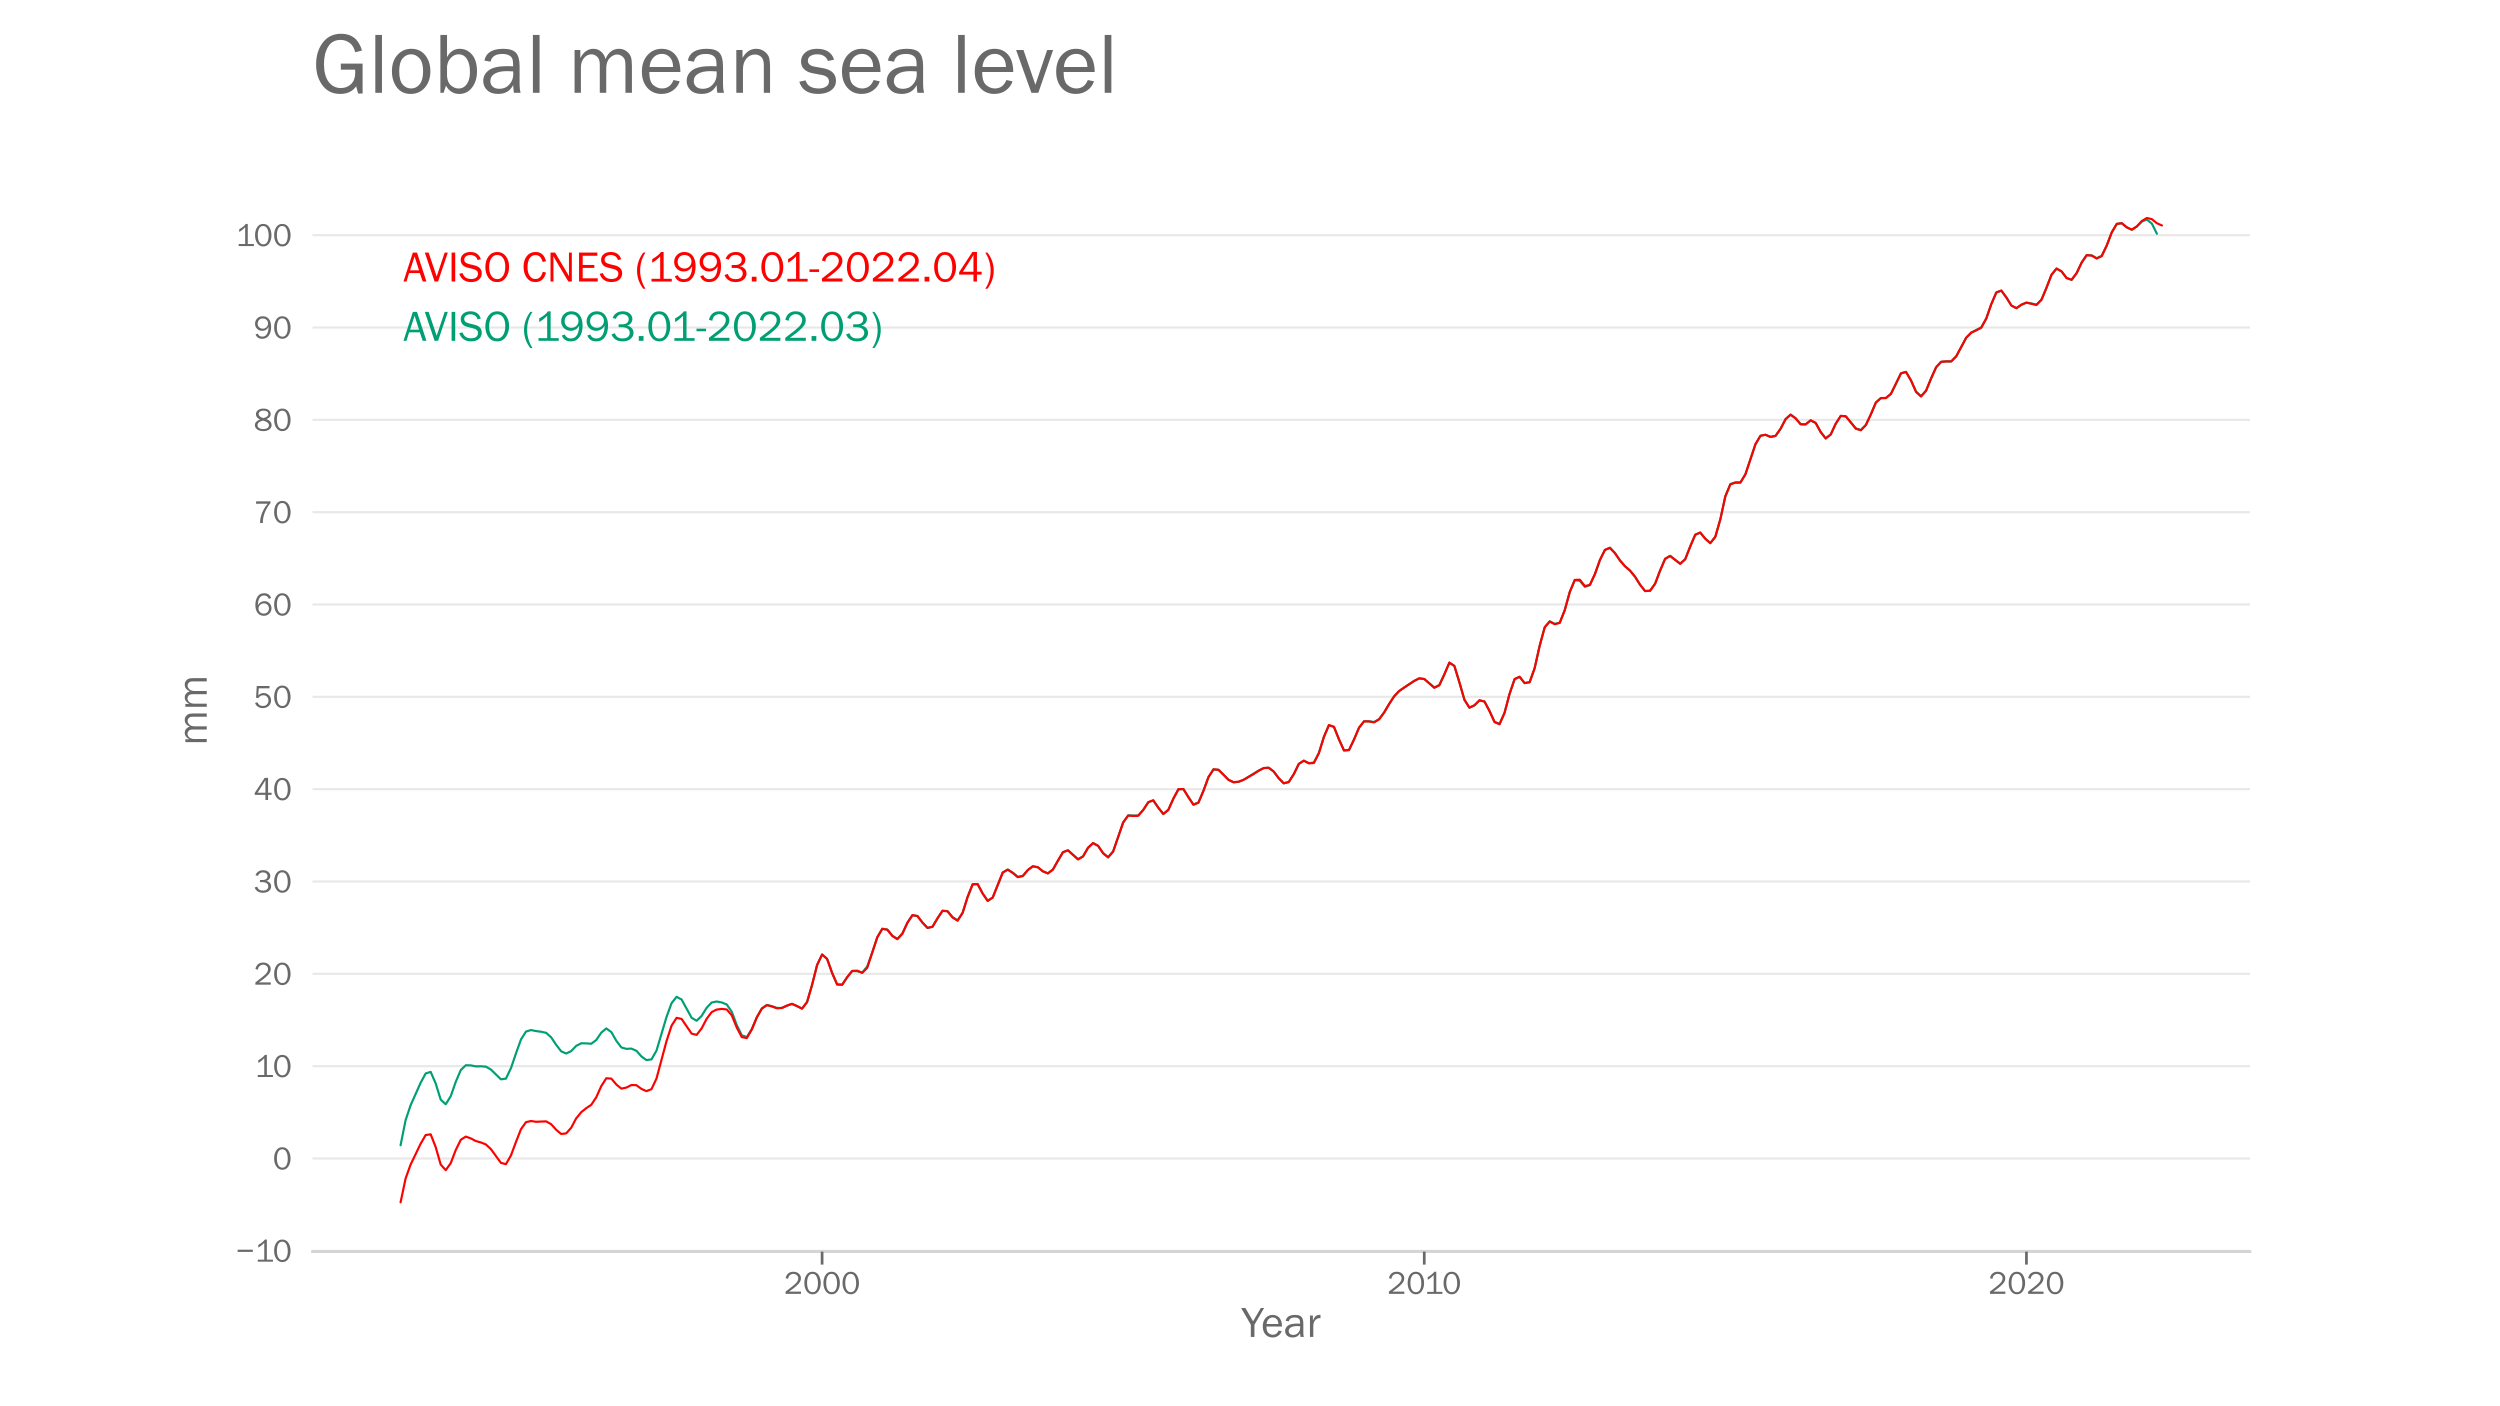 <?xml version="1.0" encoding="utf-8" standalone="no"?>
<!DOCTYPE svg PUBLIC "-//W3C//DTD SVG 1.1//EN"
  "http://www.w3.org/Graphics/SVG/1.1/DTD/svg11.dtd">
<!-- Created with matplotlib (https://matplotlib.org/) -->
<svg height="648pt" version="1.1" viewBox="0 0 1152 648" width="1152pt" xmlns="http://www.w3.org/2000/svg" xmlns:xlink="http://www.w3.org/1999/xlink">
 <defs>
  <style type="text/css">*{stroke-linecap:butt;stroke-linejoin:round;}</style>
 </defs>
 <g id="figure_1">
  <g id="patch_1">
   <path d="M 0 648 
L 1152 648 
L 1152 0 
L 0 0 
z
" style="fill:#ffffff;"/>
  </g>
  <g id="axes_1">
   <g id="patch_2">
    <path d="M 144 576.72 
L 1036.8 576.72 
L 1036.8 77.76 
L 144 77.76 
z
" style="fill:none;"/>
   </g>
   <g id="patch_3">
    <path d="M 144 576.72 
L 1036.8 576.72 
" style="fill:none;stroke:#d3d3d3;stroke-linecap:square;stroke-linejoin:miter;stroke-width:1.25;"/>
   </g>
   <g id="matplotlib.axis_1">
    <g id="xtick_1">
     <g id="line2d_1">
      <defs>
       <path d="M 0 0 
L 0 6 
" id="m922b3fa5da" style="stroke:#696969;stroke-width:1.25;"/>
      </defs>
      <g>
       <use style="fill:#696969;stroke:#696969;stroke-width:1.25;" x="378.82" xlink:href="#m922b3fa5da" y="576.72"/>
      </g>
     </g>
     <g id="text_1">
      <!-- 2000 -->
      <g style="fill:#696969;" transform="translate(361.227 596.218)scale(0.15 -0.15)">
       <defs>
        <path d="M 52.484 6.938 
L 52.484 0 
L 5.172 0 
L 5.172 6.938 
Q 33.203 27.938 38.594 34.594 
Q 44 41.266 44 47.797 
Q 44 53.906 39.453 57.656 
Q 34.906 61.422 29 61.422 
Q 22.906 61.422 18.219 57.297 
Q 13.531 53.172 12.938 46.094 
L 5.172 48.438 
Q 10.062 68.016 29.109 68.016 
Q 39.406 68.016 45.844 62.156 
Q 52.297 56.297 52.297 47.859 
Q 52.297 42.047 49.234 36.672 
Q 46.188 31.297 37.688 23.828 
Q 29.203 16.359 15.719 6.938 
z
" id="FranklinGothic-Book-50"/>
        <path d="M 29.391 -1.312 
Q 17.875 -1.312 10.984 8.672 
Q 4.109 18.656 4.109 33.453 
Q 4.109 48 10.641 58 
Q 17.188 68.016 29.156 68.016 
Q 41.656 68.016 48.125 57.562 
Q 54.594 47.125 54.594 33.062 
Q 54.594 19.281 47.953 8.984 
Q 41.312 -1.312 29.391 -1.312 
z
M 29.438 5.219 
Q 37.891 5.219 41.938 12.859 
Q 46 20.516 46 32.078 
Q 46 44.734 41.844 53.125 
Q 37.703 61.531 29.047 61.531 
Q 20.703 61.531 16.625 53.859 
Q 12.547 46.188 12.547 33.688 
Q 12.547 20.703 16.844 12.953 
Q 21.141 5.219 29.438 5.219 
z
" id="FranklinGothic-Book-48"/>
       </defs>
       <use xlink:href="#FranklinGothic-Book-50"/>
       <use x="58.643" xlink:href="#FranklinGothic-Book-48"/>
       <use x="117.285" xlink:href="#FranklinGothic-Book-48"/>
       <use x="175.928" xlink:href="#FranklinGothic-Book-48"/>
      </g>
     </g>
    </g>
    <g id="xtick_2">
     <g id="line2d_2">
      <g>
       <use style="fill:#696969;stroke:#696969;stroke-width:1.25;" x="656.302" xlink:href="#m922b3fa5da" y="576.72"/>
      </g>
     </g>
     <g id="text_2">
      <!-- 2010 -->
      <g style="fill:#696969;" transform="translate(639.235 596.218)scale(0.15 -0.15)">
       <defs>
        <path d="M 55.859 6.203 
L 55.859 0 
L 9.188 0 
L 9.188 6.203 
L 29.203 6.203 
L 29.203 57.672 
Q 20.359 48.438 10.844 43.266 
L 10.844 51.656 
Q 23.969 58.547 31.203 68.016 
L 37.156 68.016 
L 37.156 6.203 
z
" id="FranklinGothic-Book-49"/>
       </defs>
       <use xlink:href="#FranklinGothic-Book-50"/>
       <use x="58.643" xlink:href="#FranklinGothic-Book-48"/>
       <use x="113.535" xlink:href="#FranklinGothic-Book-49"/>
       <use x="168.928" xlink:href="#FranklinGothic-Book-48"/>
      </g>
     </g>
    </g>
    <g id="xtick_3">
     <g id="line2d_3">
      <g>
       <use style="fill:#696969;stroke:#696969;stroke-width:1.25;" x="933.785" xlink:href="#m922b3fa5da" y="576.72"/>
      </g>
     </g>
     <g id="text_3">
      <!-- 2020 -->
      <g style="fill:#696969;" transform="translate(916.192 596.218)scale(0.15 -0.15)">
       <use xlink:href="#FranklinGothic-Book-50"/>
       <use x="58.643" xlink:href="#FranklinGothic-Book-48"/>
       <use x="117.285" xlink:href="#FranklinGothic-Book-50"/>
       <use x="175.928" xlink:href="#FranklinGothic-Book-48"/>
      </g>
     </g>
    </g>
    <g id="text_4">
     <!-- Year -->
     <g style="fill:#696969;" transform="translate(572.109 616.048)scale(0.2 -0.2)">
      <defs>
       <path d="M 52 66.656 
L 29.688 28.031 
L 29.688 0 
L 21.344 0 
L 21.344 28.031 
L -0.984 66.656 
L 8.844 66.656 
L 26.562 35.984 
L 44.391 66.656 
z
" id="FranklinGothic-Book-89"/>
       <path d="M 40.234 14.703 
L 47.359 13.234 
Q 45.406 6.938 39.734 2.812 
Q 34.078 -1.312 26.422 -1.312 
Q 16.312 -1.312 10.062 5.781 
Q 3.812 12.891 3.812 24.422 
Q 3.812 36.188 10.297 43.438 
Q 16.797 50.688 26.609 50.688 
Q 36.281 50.688 42.156 44 
Q 48.047 37.312 48.188 23.969 
L 12.359 23.969 
Q 12.359 12.797 17.047 8.891 
Q 21.734 4.984 26.953 4.984 
Q 36.375 4.984 40.234 14.703 
z
M 39.797 29.688 
Q 39.703 33.844 38.422 37.062 
Q 37.156 40.281 34.125 42.547 
Q 31.109 44.828 26.859 44.828 
Q 21.141 44.828 17.156 40.719 
Q 13.188 36.625 12.703 29.688 
z
" id="FranklinGothic-Book-101"/>
       <path d="M 46.297 0 
L 38.672 0 
Q 38.234 2.344 37.797 8.891 
Q 32.719 -1.312 20.516 -1.312 
Q 12.203 -1.312 7.766 3.078 
Q 3.328 7.469 3.328 13.625 
Q 3.328 21.094 9.672 25.906 
Q 16.016 30.719 31.25 30.719 
Q 33.297 30.719 37.797 30.516 
Q 37.797 36.375 36.891 38.984 
Q 35.984 41.609 33.047 43.172 
Q 30.125 44.734 25.344 44.734 
Q 13.672 44.734 11.766 35.844 
L 4.688 37.062 
Q 7.281 50.688 26.469 50.688 
Q 36.672 50.688 40.938 46.172 
Q 45.219 41.656 45.219 30.516 
L 45.219 9.578 
Q 45.219 4.344 46.297 0 
z
M 37.797 24.656 
Q 33.109 24.953 30.672 24.953 
Q 21.578 24.953 16.547 21.969 
Q 11.531 19 11.531 13.281 
Q 11.531 9.672 14.234 7.125 
Q 16.938 4.594 22.078 4.594 
Q 29 4.594 33.469 9.625 
Q 37.938 14.656 37.938 21.438 
Q 37.938 22.797 37.797 24.656 
z
" id="FranklinGothic-Book-97"/>
       <path d="M 15.328 0 
L 7.672 0 
L 7.672 49.312 
L 14.406 49.312 
L 14.406 37.797 
Q 17.969 45.953 21.547 48.359 
Q 25.141 50.781 28.906 50.781 
Q 30.078 50.781 31.938 50.594 
L 31.938 43.266 
L 30.375 43.266 
Q 24.031 43.266 19.828 38.531 
Q 15.625 33.797 15.328 26.078 
z
" id="FranklinGothic-Book-114"/>
      </defs>
      <use xlink:href="#FranklinGothic-Book-89"/>
      <use x="45.025" xlink:href="#FranklinGothic-Book-101"/>
      <use x="97.076" xlink:href="#FranklinGothic-Book-97"/>
      <use x="149.957" xlink:href="#FranklinGothic-Book-114"/>
     </g>
    </g>
   </g>
   <g id="matplotlib.axis_2">
    <g id="ytick_1">
     <g id="line2d_4">
      <path clip-path="url(#p70cf8c4132)" d="M 144 576.381 
L 1036.8 576.381 
" style="fill:none;stroke:#d3d3d3;stroke-linecap:round;stroke-opacity:0.5;"/>
     </g>
     <g id="text_5">
      <!-- −10 -->
      <g style="fill:#696969;" transform="translate(108.599 581.38)scale(0.15 -0.15)">
       <defs>
        <path d="M 6 36.766 
L 52.688 36.766 
L 52.688 30.031 
L 6 30.031 
z
" id="FranklinGothic-Book-8722"/>
       </defs>
       <use xlink:href="#FranklinGothic-Book-8722"/>
       <use x="58.643" xlink:href="#FranklinGothic-Book-49"/>
       <use x="114.035" xlink:href="#FranklinGothic-Book-48"/>
      </g>
     </g>
    </g>
    <g id="ytick_2">
     <g id="line2d_5">
      <path clip-path="url(#p70cf8c4132)" d="M 144 533.835 
L 1036.8 533.835 
" style="fill:none;stroke:#d3d3d3;stroke-linecap:round;stroke-opacity:0.5;"/>
     </g>
     <g id="text_6">
      <!-- 0 -->
      <g style="fill:#696969;" transform="translate(125.704 538.834)scale(0.15 -0.15)">
       <use xlink:href="#FranklinGothic-Book-48"/>
      </g>
     </g>
    </g>
    <g id="ytick_3">
     <g id="line2d_6">
      <path clip-path="url(#p70cf8c4132)" d="M 144 491.289 
L 1036.8 491.289 
" style="fill:none;stroke:#d3d3d3;stroke-linecap:round;stroke-opacity:0.5;"/>
     </g>
     <g id="text_7">
      <!-- 10 -->
      <g style="fill:#696969;" transform="translate(117.395 496.289)scale(0.15 -0.15)">
       <use xlink:href="#FranklinGothic-Book-49"/>
       <use x="55.393" xlink:href="#FranklinGothic-Book-48"/>
      </g>
     </g>
    </g>
    <g id="ytick_4">
     <g id="line2d_7">
      <path clip-path="url(#p70cf8c4132)" d="M 144 448.744 
L 1036.8 448.744 
" style="fill:none;stroke:#d3d3d3;stroke-linecap:round;stroke-opacity:0.5;"/>
     </g>
     <g id="text_8">
      <!-- 20 -->
      <g style="fill:#696969;" transform="translate(116.908 453.743)scale(0.15 -0.15)">
       <use xlink:href="#FranklinGothic-Book-50"/>
       <use x="58.643" xlink:href="#FranklinGothic-Book-48"/>
      </g>
     </g>
    </g>
    <g id="ytick_5">
     <g id="line2d_8">
      <path clip-path="url(#p70cf8c4132)" d="M 144 406.198 
L 1036.8 406.198 
" style="fill:none;stroke:#d3d3d3;stroke-linecap:round;stroke-opacity:0.5;"/>
     </g>
     <g id="text_9">
      <!-- 30 -->
      <g style="fill:#696969;" transform="translate(116.908 411.197)scale(0.15 -0.15)">
       <defs>
        <path d="M 19.344 31.344 
L 19.344 37.984 
L 26.953 37.984 
Q 35.297 37.984 38.891 41.406 
Q 42.484 44.828 42.484 49.703 
Q 42.484 55.078 38.469 58.219 
Q 34.469 61.375 28.422 61.375 
Q 17.188 61.375 12.891 50.531 
L 5.375 52.688 
Q 11.812 68.016 29.203 68.016 
Q 38.969 68.016 44.969 62.812 
Q 50.984 57.625 50.984 50.297 
Q 50.984 44.625 47.359 40.406 
Q 43.75 36.188 38.094 35.109 
Q 44.438 34.188 49 29.781 
Q 53.562 25.391 53.562 18.406 
Q 53.562 10.062 46.766 4.375 
Q 39.984 -1.312 28.172 -1.312 
Q 18.797 -1.312 12.125 3.125 
Q 5.469 7.562 2.938 14.938 
L 10.688 17.531 
Q 14.203 5.469 28.031 5.469 
Q 37.016 5.469 40.938 9.297 
Q 44.875 13.141 44.875 18.453 
Q 44.875 24.219 40.156 27.781 
Q 35.453 31.344 26.953 31.344 
z
" id="FranklinGothic-Book-51"/>
       </defs>
       <use xlink:href="#FranklinGothic-Book-51"/>
       <use x="58.643" xlink:href="#FranklinGothic-Book-48"/>
      </g>
     </g>
    </g>
    <g id="ytick_6">
     <g id="line2d_9">
      <path clip-path="url(#p70cf8c4132)" d="M 144 363.652 
L 1036.8 363.652 
" style="fill:none;stroke:#d3d3d3;stroke-linecap:round;stroke-opacity:0.5;"/>
     </g>
     <g id="text_10">
      <!-- 40 -->
      <g style="fill:#696969;" transform="translate(116.908 368.651)scale(0.15 -0.15)">
       <defs>
        <path d="M 44.094 0 
L 36.031 0 
L 36.031 15.875 
L 3.078 15.875 
L 3.078 21.484 
L 33.641 68.062 
L 44.094 68.062 
L 44.094 22.469 
L 54.891 22.469 
L 54.891 15.875 
L 44.094 15.875 
z
M 36.031 22.469 
L 36.031 54 
Q 36.031 57.422 36.188 61.375 
Q 34.078 57.516 32.562 55.125 
L 11.766 22.469 
z
" id="FranklinGothic-Book-52"/>
       </defs>
       <use xlink:href="#FranklinGothic-Book-52"/>
       <use x="58.643" xlink:href="#FranklinGothic-Book-48"/>
      </g>
     </g>
    </g>
    <g id="ytick_7">
     <g id="line2d_10">
      <path clip-path="url(#p70cf8c4132)" d="M 144 321.107 
L 1036.8 321.107 
" style="fill:none;stroke:#d3d3d3;stroke-linecap:round;stroke-opacity:0.5;"/>
     </g>
     <g id="text_11">
      <!-- 50 -->
      <g style="fill:#696969;" transform="translate(116.908 326.106)scale(0.15 -0.15)">
       <defs>
        <path d="M 48.875 66.656 
L 48.188 59.469 
L 15.438 59.469 
L 14.016 37.844 
Q 21.438 45.125 30.328 45.125 
Q 39.703 45.125 46.516 38.625 
Q 53.328 32.125 53.328 22.016 
Q 53.328 11.766 45.922 5.219 
Q 38.531 -1.312 27.828 -1.312 
Q 19.438 -1.312 12.891 3.078 
Q 6.344 7.469 4.297 14.453 
L 11.422 16.891 
Q 15.828 5.281 27.938 5.281 
Q 35.891 5.281 40.578 9.984 
Q 45.266 14.703 45.266 22.016 
Q 45.266 29.688 40.625 33.984 
Q 35.984 38.281 29.5 38.281 
Q 20.016 38.281 13.812 29.203 
L 7.234 30.609 
L 9.375 66.656 
z
" id="FranklinGothic-Book-53"/>
       </defs>
       <use xlink:href="#FranklinGothic-Book-53"/>
       <use x="58.643" xlink:href="#FranklinGothic-Book-48"/>
      </g>
     </g>
    </g>
    <g id="ytick_8">
     <g id="line2d_11">
      <path clip-path="url(#p70cf8c4132)" d="M 144 278.561 
L 1036.8 278.561 
" style="fill:none;stroke:#d3d3d3;stroke-linecap:round;stroke-opacity:0.5;"/>
     </g>
     <g id="text_12">
      <!-- 60 -->
      <g style="fill:#696969;" transform="translate(116.908 283.56)scale(0.15 -0.15)">
       <defs>
        <path d="M 53.562 53.031 
L 46.047 50.984 
Q 42.188 61.141 31.984 61.141 
Q 13.234 61.141 12.797 30.125 
Q 15.766 37.016 21.234 40.328 
Q 26.703 43.656 32.812 43.656 
Q 42.094 43.656 48.359 37.188 
Q 54.641 30.719 54.641 21.688 
Q 54.641 12.312 47.969 5.5 
Q 41.312 -1.312 30.906 -1.312 
Q 19.094 -1.312 12.078 7.594 
Q 5.078 16.5 5.078 31.844 
Q 5.078 46.828 11.688 57.422 
Q 18.312 68.016 32.172 68.016 
Q 48.141 68.016 53.562 53.031 
z
M 30.766 5.375 
Q 37.844 5.375 42.359 10.031 
Q 46.875 14.703 46.875 21.234 
Q 46.875 27.688 42.453 32.297 
Q 38.031 36.922 31.5 36.922 
Q 24.75 36.922 19.719 32.078 
Q 14.703 27.25 14.703 20.75 
Q 14.703 14.75 19.188 10.062 
Q 23.688 5.375 30.766 5.375 
z
" id="FranklinGothic-Book-54"/>
       </defs>
       <use xlink:href="#FranklinGothic-Book-54"/>
       <use x="58.643" xlink:href="#FranklinGothic-Book-48"/>
      </g>
     </g>
    </g>
    <g id="ytick_9">
     <g id="line2d_12">
      <path clip-path="url(#p70cf8c4132)" d="M 144 236.015 
L 1036.8 236.015 
" style="fill:none;stroke:#d3d3d3;stroke-linecap:round;stroke-opacity:0.5;"/>
     </g>
     <g id="text_13">
      <!-- 70 -->
      <g style="fill:#696969;" transform="translate(116.908 241.014)scale(0.15 -0.15)">
       <defs>
        <path d="M 28.078 0 
L 19.484 0 
Q 19.484 16.75 26.312 32.594 
Q 33.156 48.438 43.062 59.328 
L 6.891 59.328 
L 7.719 66.656 
L 51.766 66.656 
L 51.766 61.672 
Q 39.844 47.312 33.938 31.781 
Q 28.031 16.266 28.031 2.297 
Q 28.031 1.516 28.078 0 
z
" id="FranklinGothic-Book-55"/>
       </defs>
       <use xlink:href="#FranklinGothic-Book-55"/>
       <use x="58.643" xlink:href="#FranklinGothic-Book-48"/>
      </g>
     </g>
    </g>
    <g id="ytick_10">
     <g id="line2d_13">
      <path clip-path="url(#p70cf8c4132)" d="M 144 193.469 
L 1036.8 193.469 
" style="fill:none;stroke:#d3d3d3;stroke-linecap:round;stroke-opacity:0.5;"/>
     </g>
     <g id="text_14">
      <!-- 80 -->
      <g style="fill:#696969;" transform="translate(116.908 198.468)scale(0.15 -0.15)">
       <defs>
        <path d="M 19.484 34.578 
Q 6.844 40.094 6.844 50.594 
Q 6.844 58.203 13.141 63.109 
Q 19.438 68.016 29.828 68.016 
Q 40.094 68.016 46.141 63.297 
Q 52.203 58.594 52.203 50.984 
Q 52.203 40.375 39.266 35.797 
Q 49.703 30.953 52.359 26.453 
Q 55.031 21.969 55.031 17.484 
Q 55.031 9.469 48.219 4.078 
Q 41.406 -1.312 29.734 -1.312 
Q 17.281 -1.312 10.438 4.172 
Q 3.609 9.672 3.609 17.234 
Q 3.609 28.516 19.484 34.578 
z
M 29.594 38.719 
Q 37.984 40.969 41.453 43.891 
Q 44.922 46.828 44.922 51.219 
Q 44.922 56.344 40.797 59 
Q 36.672 61.672 29.938 61.672 
Q 23.484 61.672 19.375 58.859 
Q 15.281 56.062 15.281 51.312 
Q 15.281 46.625 19.844 43.203 
Q 24.422 39.797 29.594 38.719 
z
M 28.656 31.062 
Q 11.766 27.047 11.766 16.938 
Q 11.766 11.672 16.375 8.328 
Q 21 4.984 29.984 4.984 
Q 37.594 4.984 42.234 8.25 
Q 46.875 11.531 46.875 16.609 
Q 46.875 26.312 28.656 31.062 
z
" id="FranklinGothic-Book-56"/>
       </defs>
       <use xlink:href="#FranklinGothic-Book-56"/>
       <use x="58.643" xlink:href="#FranklinGothic-Book-48"/>
      </g>
     </g>
    </g>
    <g id="ytick_11">
     <g id="line2d_14">
      <path clip-path="url(#p70cf8c4132)" d="M 144 150.924 
L 1036.8 150.924 
" style="fill:none;stroke:#d3d3d3;stroke-linecap:round;stroke-opacity:0.5;"/>
     </g>
     <g id="text_15">
      <!-- 90 -->
      <g style="fill:#696969;" transform="translate(116.908 155.923)scale(0.15 -0.15)">
       <defs>
        <path d="M 5.719 12.156 
L 12.406 14.594 
Q 16.547 5.375 26.375 5.375 
Q 35.891 5.375 40.703 13.375 
Q 45.516 21.391 45.656 35.109 
Q 39.109 23.094 25.984 23.094 
Q 16.703 23.094 10.406 29.422 
Q 4.109 35.75 4.109 45.062 
Q 4.109 54.547 10.719 61.281 
Q 17.328 68.016 27.594 68.016 
Q 40.141 68.016 46.828 59.203 
Q 53.516 50.391 53.516 34.969 
Q 53.516 18.75 46.438 8.719 
Q 39.359 -1.312 26.266 -1.312 
Q 10.984 -1.312 5.719 12.156 
z
M 27.828 29.781 
Q 34.719 29.781 39.375 34.594 
Q 44.047 39.406 44.047 45.844 
Q 44.047 52.094 39.625 56.578 
Q 35.203 61.078 27.984 61.078 
Q 20.656 61.078 16.406 56.469 
Q 12.156 51.859 12.156 45.219 
Q 12.156 38.094 16.859 33.938 
Q 21.578 29.781 27.828 29.781 
z
" id="FranklinGothic-Book-57"/>
       </defs>
       <use xlink:href="#FranklinGothic-Book-57"/>
       <use x="58.643" xlink:href="#FranklinGothic-Book-48"/>
      </g>
     </g>
    </g>
    <g id="ytick_12">
     <g id="line2d_15">
      <path clip-path="url(#p70cf8c4132)" d="M 144 108.378 
L 1036.8 108.378 
" style="fill:none;stroke:#d3d3d3;stroke-linecap:round;stroke-opacity:0.5;"/>
     </g>
     <g id="text_16">
      <!-- 100 -->
      <g style="fill:#696969;" transform="translate(108.599 113.377)scale(0.15 -0.15)">
       <use xlink:href="#FranklinGothic-Book-49"/>
       <use x="55.393" xlink:href="#FranklinGothic-Book-48"/>
       <use x="114.035" xlink:href="#FranklinGothic-Book-48"/>
      </g>
     </g>
    </g>
    <g id="text_17">
     <!-- mm -->
     <g style="fill:#696969;" transform="translate(95.268 343.518)rotate(-90)scale(0.2 -0.2)">
      <defs>
       <path d="M 73.734 0 
L 66.266 0 
L 66.266 30.672 
Q 66.266 35.406 65.594 37.766 
Q 64.938 40.141 62.391 42.109 
Q 59.859 44.094 56.688 44.094 
Q 52.297 44.094 48.219 40.062 
Q 44.141 36.031 44.141 27.781 
L 44.141 0 
L 36.719 0 
L 36.719 32.469 
Q 36.719 38.969 33.609 41.656 
Q 30.516 44.344 27.094 44.344 
Q 22.219 44.344 18.594 40.141 
Q 14.984 35.938 14.984 29.5 
L 14.984 0 
L 7.672 0 
L 7.672 49.312 
L 14.266 49.312 
L 14.266 39.844 
Q 19.781 50.688 29.438 50.688 
Q 34.766 50.688 38.469 47.219 
Q 42.188 43.75 43.266 38.875 
Q 48.344 50.688 58.844 50.688 
Q 63.875 50.688 67.656 47.797 
Q 71.438 44.922 72.578 41.188 
Q 73.734 37.453 73.734 30.672 
z
" id="FranklinGothic-Book-109"/>
      </defs>
      <use xlink:href="#FranklinGothic-Book-109"/>
      <use x="81.396" xlink:href="#FranklinGothic-Book-109"/>
     </g>
    </g>
   </g>
   <g id="text_18">
    <!-- Global mean sea level -->
    <g style="fill:#696969;" transform="translate(144 42.76)scale(0.4 -0.4)">
     <defs>
      <path d="M 57.719 33.594 
L 57.719 -0.875 
L 52.594 -0.875 
L 50.297 7.469 
Q 44.141 -1.312 31.984 -1.312 
Q 18.797 -1.312 11.469 8.594 
Q 4.156 18.5 4.156 32.672 
Q 4.156 47.797 11.906 57.906 
Q 19.672 68.016 33.016 68.016 
Q 51.422 68.016 57.031 48.688 
L 49.125 46.781 
Q 47.406 54.203 42.719 57.562 
Q 38.031 60.938 32.469 60.938 
Q 22.609 60.938 17.922 52.969 
Q 13.234 45.016 13.234 33.016 
Q 13.234 20.062 18.484 12.766 
Q 23.734 5.469 32.766 5.469 
Q 39.797 5.469 44.5 10.125 
Q 49.219 14.797 49.219 23 
Q 49.219 24.516 49.125 26.609 
L 32.625 26.609 
L 32.625 33.594 
z
" id="FranklinGothic-Book-71"/>
      <path d="M 15.328 0 
L 7.672 0 
L 7.672 66.656 
L 15.328 66.656 
z
" id="FranklinGothic-Book-108"/>
      <path d="M 25.344 -1.312 
Q 15.188 -1.312 9.5 6.203 
Q 3.812 13.719 3.812 24.859 
Q 3.812 36.625 10.203 43.656 
Q 16.609 50.688 26.125 50.688 
Q 36.328 50.688 42.203 43.281 
Q 48.094 35.891 48.094 24.812 
Q 48.094 13.281 41.75 5.984 
Q 35.406 -1.312 25.344 -1.312 
z
M 25.922 4.984 
Q 31.781 4.984 35.734 9.812 
Q 39.703 14.656 39.703 24.859 
Q 39.703 35.109 35.547 39.719 
Q 31.391 44.344 25.828 44.344 
Q 20.125 44.344 16.156 39.672 
Q 12.203 35.016 12.203 24.906 
Q 12.203 14.203 16.156 9.594 
Q 20.125 4.984 25.922 4.984 
z
" id="FranklinGothic-Book-111"/>
      <path d="M 11.375 0 
L 7.672 0 
L 7.672 66.656 
L 15.328 66.656 
L 15.328 41.109 
Q 20.609 50.688 29.891 50.688 
Q 38.375 50.688 44.109 44 
Q 49.859 37.312 49.859 24.562 
Q 49.859 13.578 44.219 6.125 
Q 38.578 -1.312 29.547 -1.312 
Q 19.484 -1.312 14.109 8.156 
z
M 15.328 19.344 
Q 15.875 11.766 20 8.344 
Q 24.125 4.938 28.719 4.938 
Q 34.578 4.938 38.156 10.016 
Q 41.75 15.094 41.75 23.922 
Q 41.75 33.453 38.281 38.891 
Q 34.812 44.344 28.656 44.344 
Q 23.828 44.344 19.938 40.453 
Q 16.062 36.578 15.328 30.422 
z
" id="FranklinGothic-Book-98"/>
      <path id="FranklinGothic-Book-32"/>
      <path d="M 46.531 0 
L 39.359 0 
L 39.359 31.688 
Q 39.359 38.531 36.375 41.312 
Q 33.406 44.094 29.156 44.094 
Q 23.297 44.094 19.312 39.406 
Q 15.328 34.719 15.328 27.047 
L 15.328 0 
L 7.672 0 
L 7.672 49.312 
L 14.797 49.312 
L 14.797 40.234 
Q 20.797 50.688 30.375 50.688 
Q 35.891 50.688 39.766 47.828 
Q 43.656 44.969 45.094 41.406 
Q 46.531 37.844 46.531 28.516 
z
" id="FranklinGothic-Book-110"/>
      <path d="M 1.031 12.797 
L 8.344 14.312 
Q 10.797 4.984 23.781 4.984 
Q 28.562 4.984 31.875 7.125 
Q 35.203 9.281 35.203 13.188 
Q 35.203 19 26.766 20.562 
L 16.359 22.516 
Q 10.25 23.688 6.641 27.094 
Q 3.031 30.516 3.031 36.141 
Q 3.031 42.328 7.953 46.5 
Q 12.891 50.688 21.234 50.688 
Q 37.312 50.688 41.062 38.141 
L 34.031 36.625 
Q 31 44.344 21.578 44.344 
Q 16.891 44.344 13.891 42.406 
Q 10.891 40.484 10.891 37.016 
Q 10.891 31.547 18.562 30.125 
L 28.172 28.422 
Q 43.266 25.688 43.266 13.812 
Q 43.266 7.031 37.641 2.859 
Q 32.031 -1.312 22.703 -1.312 
Q 5.172 -1.312 1.031 12.797 
z
" id="FranklinGothic-Book-115"/>
      <path d="M 43.797 49.312 
L 26.766 0 
L 18.797 0 
L 1.172 49.312 
L 9.672 49.312 
L 23.391 9.234 
L 36.969 49.312 
z
" id="FranklinGothic-Book-118"/>
     </defs>
     <use xlink:href="#FranklinGothic-Book-71"/>
     <use x="64.697" xlink:href="#FranklinGothic-Book-108"/>
     <use x="87.695" xlink:href="#FranklinGothic-Book-111"/>
     <use x="139.648" xlink:href="#FranklinGothic-Book-98"/>
     <use x="193.359" xlink:href="#FranklinGothic-Book-97"/>
     <use x="246.24" xlink:href="#FranklinGothic-Book-108"/>
     <use x="269.238" xlink:href="#FranklinGothic-Book-32"/>
     <use x="294.238" xlink:href="#FranklinGothic-Book-109"/>
     <use x="375.635" xlink:href="#FranklinGothic-Book-101"/>
     <use x="427.686" xlink:href="#FranklinGothic-Book-97"/>
     <use x="480.566" xlink:href="#FranklinGothic-Book-110"/>
     <use x="534.766" xlink:href="#FranklinGothic-Book-32"/>
     <use x="559.766" xlink:href="#FranklinGothic-Book-115"/>
     <use x="606.152" xlink:href="#FranklinGothic-Book-101"/>
     <use x="658.203" xlink:href="#FranklinGothic-Book-97"/>
     <use x="711.084" xlink:href="#FranklinGothic-Book-32"/>
     <use x="736.084" xlink:href="#FranklinGothic-Book-108"/>
     <use x="759.082" xlink:href="#FranklinGothic-Book-101"/>
     <use x="809.383" xlink:href="#FranklinGothic-Book-118"/>
     <use x="852.902" xlink:href="#FranklinGothic-Book-101"/>
     <use x="904.953" xlink:href="#FranklinGothic-Book-108"/>
    </g>
   </g>
   <g id="legend_1">
    <g id="line2d_16"/>
    <g id="text_19">
     <!-- AVISO CNES (1993.01-2022.04) -->
     <g style="fill:#ff0000;" transform="translate(185.856 129.718)scale(0.2 -0.2)">
      <defs>
       <path d="M 53.219 0 
L 44.672 0 
L 37.938 19.484 
L 13.281 19.484 
L 7.328 0 
L 0.344 0 
L 21.969 66.656 
L 31.5 66.656 
z
M 36.188 25.734 
L 25.922 57.766 
L 15.578 25.734 
z
" id="FranklinGothic-Book-65"/>
       <path d="M 53.328 66.656 
L 30.859 0 
L 22.797 0 
L 0.344 66.656 
L 9.031 66.656 
L 27.641 11.672 
L 46.047 66.656 
z
" id="FranklinGothic-Book-86"/>
       <path d="M 16.703 0 
L 8.344 0 
L 8.344 66.656 
L 16.703 66.656 
z
" id="FranklinGothic-Book-73"/>
       <path d="M 1.031 17.719 
L 8.547 19.438 
Q 13.094 5.812 28.219 5.812 
Q 36.141 5.812 40.141 9.156 
Q 44.141 12.5 44.141 18.109 
Q 44.141 22.359 41.078 24.953 
Q 38.031 27.547 34.031 28.516 
L 20.703 31.844 
Q 15.531 33.156 12.234 35.031 
Q 8.938 36.922 6.641 40.828 
Q 4.344 44.734 4.344 49.75 
Q 4.344 58.109 10.641 63.062 
Q 16.938 68.016 26.812 68.016 
Q 44.969 68.016 50.688 51.562 
L 43.109 49.312 
Q 41.797 55.172 36.906 58.172 
Q 32.031 61.188 26.516 61.188 
Q 21.047 61.188 16.766 58.297 
Q 12.5 55.422 12.5 50.141 
Q 12.5 42.781 23.344 40.188 
L 35.797 37.203 
Q 52.875 33.109 52.875 18.797 
Q 52.875 10.156 46.453 4.422 
Q 40.047 -1.312 28.375 -1.312 
Q 7.672 -1.312 1.031 17.719 
z
" id="FranklinGothic-Book-83"/>
       <path d="M 31.344 -1.312 
Q 18.5 -1.312 11.328 8.672 
Q 4.156 18.656 4.156 33.156 
Q 4.156 48.297 11.672 58.156 
Q 19.188 68.016 31.594 68.016 
Q 43.953 68.016 51.422 58.328 
Q 58.891 48.641 58.891 33.891 
Q 58.891 19.734 51.641 9.203 
Q 44.391 -1.312 31.344 -1.312 
z
M 31.547 5.469 
Q 40.281 5.469 45.203 13.422 
Q 50.141 21.391 50.141 33.938 
Q 50.141 46.828 45.031 54 
Q 39.938 61.188 31.5 61.188 
Q 22.953 61.188 17.922 53.422 
Q 12.891 45.656 12.891 33.109 
Q 12.891 20.844 17.969 13.156 
Q 23.047 5.469 31.547 5.469 
z
" id="FranklinGothic-Book-79"/>
       <path d="M 48.297 22.406 
L 55.906 20.703 
Q 50.438 -1.312 31.203 -1.312 
Q 18.562 -1.312 11.359 8.891 
Q 4.156 19.094 4.156 33.984 
Q 4.156 49.359 11.672 58.688 
Q 19.188 68.016 31.844 68.016 
Q 50.594 68.016 55.906 46.578 
L 48.047 45.016 
Q 43.75 60.938 31.781 60.938 
Q 22.953 60.938 18.094 53.531 
Q 13.234 46.141 13.234 32.766 
Q 13.234 20.516 18.203 13.109 
Q 23.188 5.719 31.391 5.719 
Q 44.141 5.719 48.297 22.406 
z
" id="FranklinGothic-Book-67"/>
       <path d="M 57.422 0 
L 49.312 0 
L 14.844 58.109 
L 14.938 53.719 
Q 15.094 51.219 15.094 49.516 
L 15.094 0 
L 8.344 0 
L 8.344 66.656 
L 18.797 66.656 
L 51.031 12.312 
L 50.922 16.938 
Q 50.828 19.672 50.828 21.781 
L 50.828 66.656 
L 57.422 66.656 
z
" id="FranklinGothic-Book-78"/>
       <path d="M 51.469 7.328 
L 51.469 0 
L 8.344 0 
L 8.344 66.656 
L 50.531 66.656 
L 50.531 59.328 
L 16.703 59.328 
L 16.703 38.141 
L 43.562 38.141 
L 43.562 31.344 
L 16.703 31.344 
L 16.703 7.328 
z
" id="FranklinGothic-Book-69"/>
       <path d="M 24.703 -16.656 
L 19.578 -16.656 
Q 5.219 2.203 5.219 25.094 
Q 5.219 46.969 19.578 66.656 
L 24.703 66.656 
Q 12.359 48.25 12.359 25 
Q 12.359 2.828 24.703 -16.656 
z
" id="FranklinGothic-Book-40"/>
       <path d="M 17.969 10.938 
L 17.969 0 
L 7.078 0 
L 7.078 10.938 
z
" id="FranklinGothic-Book-46"/>
       <path d="M 23.531 27.984 
L 23.531 22.016 
L 1.469 22.016 
L 1.469 27.984 
z
" id="FranklinGothic-Book-45"/>
       <path d="M 4.641 66.656 
L 9.719 66.656 
Q 24.125 47.797 24.125 24.906 
Q 24.125 3.031 9.719 -16.656 
L 4.641 -16.656 
Q 17 1.766 17 25 
Q 17 47.172 4.641 66.656 
z
" id="FranklinGothic-Book-41"/>
      </defs>
      <use xlink:href="#FranklinGothic-Book-65"/>
      <use x="49.189" xlink:href="#FranklinGothic-Book-86"/>
      <use x="102.852" xlink:href="#FranklinGothic-Book-73"/>
      <use x="127.852" xlink:href="#FranklinGothic-Book-83"/>
      <use x="184.785" xlink:href="#FranklinGothic-Book-79"/>
      <use x="247.871" xlink:href="#FranklinGothic-Book-32"/>
      <use x="272.871" xlink:href="#FranklinGothic-Book-67"/>
      <use x="330.781" xlink:href="#FranklinGothic-Book-78"/>
      <use x="396.504" xlink:href="#FranklinGothic-Book-69"/>
      <use x="451.289" xlink:href="#FranklinGothic-Book-83"/>
      <use x="508.223" xlink:href="#FranklinGothic-Book-32"/>
      <use x="533.223" xlink:href="#FranklinGothic-Book-40"/>
      <use x="562.568" xlink:href="#FranklinGothic-Book-49"/>
      <use x="619.836" xlink:href="#FranklinGothic-Book-57"/>
      <use x="678.479" xlink:href="#FranklinGothic-Book-57"/>
      <use x="737.121" xlink:href="#FranklinGothic-Book-51"/>
      <use x="795.764" xlink:href="#FranklinGothic-Book-46"/>
      <use x="820.764" xlink:href="#FranklinGothic-Book-48"/>
      <use x="875.656" xlink:href="#FranklinGothic-Book-49"/>
      <use x="934.299" xlink:href="#FranklinGothic-Book-45"/>
      <use x="959.299" xlink:href="#FranklinGothic-Book-50"/>
      <use x="1017.941" xlink:href="#FranklinGothic-Book-48"/>
      <use x="1076.584" xlink:href="#FranklinGothic-Book-50"/>
      <use x="1135.227" xlink:href="#FranklinGothic-Book-50"/>
      <use x="1193.869" xlink:href="#FranklinGothic-Book-46"/>
      <use x="1218.869" xlink:href="#FranklinGothic-Book-48"/>
      <use x="1277.512" xlink:href="#FranklinGothic-Book-52"/>
      <use x="1336.154" xlink:href="#FranklinGothic-Book-41"/>
     </g>
    </g>
    <g id="line2d_17"/>
    <g id="text_20">
     <!-- AVISO (1993.01-2022.03) -->
     <g style="fill:#009e73;" transform="translate(185.856 157.05)scale(0.2 -0.2)">
      <use xlink:href="#FranklinGothic-Book-65"/>
      <use x="49.189" xlink:href="#FranklinGothic-Book-86"/>
      <use x="102.852" xlink:href="#FranklinGothic-Book-73"/>
      <use x="127.852" xlink:href="#FranklinGothic-Book-83"/>
      <use x="184.785" xlink:href="#FranklinGothic-Book-79"/>
      <use x="247.871" xlink:href="#FranklinGothic-Book-32"/>
      <use x="272.871" xlink:href="#FranklinGothic-Book-40"/>
      <use x="302.217" xlink:href="#FranklinGothic-Book-49"/>
      <use x="359.484" xlink:href="#FranklinGothic-Book-57"/>
      <use x="418.127" xlink:href="#FranklinGothic-Book-57"/>
      <use x="476.77" xlink:href="#FranklinGothic-Book-51"/>
      <use x="535.412" xlink:href="#FranklinGothic-Book-46"/>
      <use x="560.412" xlink:href="#FranklinGothic-Book-48"/>
      <use x="615.305" xlink:href="#FranklinGothic-Book-49"/>
      <use x="673.947" xlink:href="#FranklinGothic-Book-45"/>
      <use x="698.947" xlink:href="#FranklinGothic-Book-50"/>
      <use x="757.59" xlink:href="#FranklinGothic-Book-48"/>
      <use x="816.232" xlink:href="#FranklinGothic-Book-50"/>
      <use x="874.875" xlink:href="#FranklinGothic-Book-50"/>
      <use x="933.518" xlink:href="#FranklinGothic-Book-46"/>
      <use x="958.518" xlink:href="#FranklinGothic-Book-48"/>
      <use x="1017.16" xlink:href="#FranklinGothic-Book-51"/>
      <use x="1075.803" xlink:href="#FranklinGothic-Book-41"/>
     </g>
    </g>
   </g>
   <g id="line2d_18">
    <path clip-path="url(#p70cf8c4132)" d="M 184.582 527.736 
L 186.894 516.2 
L 189.207 509.289 
L 193.831 498.943 
L 196.144 494.643 
L 198.456 493.927 
L 200.768 499.26 
L 203.081 506.724 
L 205.393 508.837 
L 207.705 505.114 
L 210.018 498.485 
L 212.33 493.092 
L 214.642 490.867 
L 216.955 490.925 
L 219.267 491.398 
L 221.579 491.332 
L 223.892 491.523 
L 226.204 492.831 
L 230.829 497.351 
L 233.141 497.029 
L 235.454 492.2 
L 237.766 485.382 
L 240.078 478.953 
L 242.391 475.335 
L 244.703 474.653 
L 247.015 475.13 
L 249.328 475.417 
L 251.64 475.922 
L 253.952 477.968 
L 256.265 481.423 
L 258.577 484.438 
L 260.89 485.468 
L 263.202 484.364 
L 265.514 481.929 
L 267.827 480.746 
L 270.139 480.782 
L 272.451 480.969 
L 274.764 479.23 
L 277.076 475.841 
L 279.388 473.912 
L 281.701 475.586 
L 284.013 479.611 
L 286.325 482.667 
L 288.638 483.316 
L 290.95 483.194 
L 293.262 484.211 
L 295.575 486.801 
L 297.887 488.511 
L 300.2 488.154 
L 302.512 484.116 
L 307.137 468.599 
L 309.449 462.274 
L 311.761 459.345 
L 314.074 460.572 
L 318.698 469.001 
L 321.011 470.36 
L 323.323 468.129 
L 325.635 464.375 
L 327.948 461.949 
L 330.26 461.491 
L 332.572 461.923 
L 334.885 462.868 
L 337.197 466.214 
L 339.51 472.346 
L 341.822 477.078 
L 344.134 477.86 
L 346.447 474.162 
L 348.759 468.732 
L 351.071 464.713 
L 353.384 463.085 
L 355.696 463.63 
L 358.008 464.478 
L 360.321 464.441 
L 362.633 463.43 
L 364.945 462.627 
L 367.258 463.634 
L 369.57 464.777 
L 371.883 461.801 
L 374.195 453.909 
L 376.507 444.751 
L 378.82 439.852 
L 381.132 441.803 
L 383.444 448.261 
L 385.757 453.558 
L 388.069 453.738 
L 390.381 450.325 
L 392.694 447.47 
L 395.006 447.527 
L 397.318 448.212 
L 399.631 445.33 
L 401.943 438.866 
L 404.255 431.942 
L 406.568 427.995 
L 408.88 428.323 
L 411.193 431.158 
L 413.505 432.643 
L 415.817 430.215 
L 418.13 425.245 
L 420.442 421.784 
L 422.754 422.13 
L 425.067 425.124 
L 427.379 427.594 
L 429.691 427.093 
L 432.004 423.205 
L 434.316 419.684 
L 436.628 419.832 
L 438.941 422.617 
L 441.253 424.111 
L 443.566 420.655 
L 445.878 413.334 
L 448.19 407.542 
L 450.503 407.439 
L 452.815 411.742 
L 455.127 415.131 
L 457.44 413.629 
L 462.064 402.064 
L 464.377 400.659 
L 466.689 402.113 
L 469.001 404.049 
L 471.314 403.626 
L 473.626 400.944 
L 475.938 399.24 
L 478.251 399.662 
L 480.563 401.498 
L 482.876 402.467 
L 485.188 400.723 
L 489.813 392.7 
L 492.125 391.78 
L 496.75 395.894 
L 499.062 394.625 
L 501.374 390.677 
L 503.687 388.563 
L 505.999 389.778 
L 508.311 393.156 
L 510.624 395.063 
L 512.936 392.393 
L 517.561 378.985 
L 519.873 375.718 
L 522.186 375.822 
L 524.498 375.772 
L 526.81 373.187 
L 529.123 369.694 
L 531.435 368.851 
L 533.747 372.211 
L 536.06 375.109 
L 538.372 373.194 
L 540.684 368.074 
L 542.997 363.753 
L 545.309 363.602 
L 547.621 367.263 
L 549.934 370.693 
L 552.246 369.757 
L 554.559 364.373 
L 556.871 358.107 
L 559.183 354.579 
L 561.496 354.756 
L 563.808 356.987 
L 566.12 359.379 
L 568.433 360.51 
L 570.745 360.282 
L 573.057 359.332 
L 579.994 355.055 
L 582.307 353.911 
L 584.619 353.817 
L 586.931 355.584 
L 589.244 358.641 
L 591.556 360.949 
L 593.869 360.367 
L 596.181 356.77 
L 598.493 352.047 
L 600.806 350.516 
L 603.118 351.657 
L 605.43 351.41 
L 607.743 346.928 
L 610.055 339.541 
L 612.367 334.196 
L 614.68 334.975 
L 616.992 340.712 
L 619.304 345.803 
L 621.617 345.628 
L 623.929 340.808 
L 626.241 335.38 
L 628.554 332.394 
L 630.866 332.358 
L 633.179 332.702 
L 635.491 331.363 
L 637.803 328.31 
L 640.116 324.458 
L 642.428 320.915 
L 644.74 318.435 
L 647.053 316.803 
L 651.677 313.795 
L 653.99 312.644 
L 656.302 312.899 
L 660.927 316.785 
L 663.239 315.665 
L 665.552 310.732 
L 667.864 305.384 
L 670.176 306.92 
L 672.489 314.44 
L 674.801 322.449 
L 677.113 326.117 
L 679.426 325.043 
L 681.738 322.77 
L 684.05 323.274 
L 686.363 327.57 
L 688.675 332.575 
L 690.987 333.603 
L 693.3 328.425 
L 695.612 319.753 
L 697.924 312.985 
L 700.237 311.894 
L 702.549 314.775 
L 704.862 314.374 
L 707.174 307.904 
L 709.486 297.592 
L 711.799 289.075 
L 714.111 286.3 
L 716.423 287.491 
L 718.736 286.888 
L 721.048 281.107 
L 723.36 272.777 
L 725.673 267.306 
L 727.985 267.638 
L 730.297 270.422 
L 732.61 269.581 
L 734.922 264.628 
L 737.234 258.119 
L 739.547 253.404 
L 741.859 252.377 
L 744.172 254.785 
L 746.484 258.18 
L 748.796 260.905 
L 751.109 262.978 
L 753.421 265.81 
L 755.733 269.459 
L 758.046 272.357 
L 760.358 272.224 
L 762.67 269.03 
L 764.983 262.939 
L 767.295 257.51 
L 769.607 256.116 
L 774.232 259.711 
L 776.545 257.684 
L 778.857 251.849 
L 781.169 246.446 
L 783.482 245.444 
L 785.794 248.242 
L 788.106 250.301 
L 790.419 247.392 
L 792.731 239.339 
L 795.043 228.694 
L 797.356 223.078 
L 799.668 222.264 
L 801.98 222.283 
L 804.293 218.526 
L 808.917 204.734 
L 811.23 200.822 
L 813.542 200.354 
L 815.855 201.331 
L 818.167 200.891 
L 820.479 197.641 
L 822.792 193.173 
L 825.104 191.032 
L 827.416 192.669 
L 829.729 195.402 
L 832.041 195.523 
L 834.353 193.739 
L 836.666 194.952 
L 838.978 199.127 
L 841.29 202.028 
L 843.603 200.216 
L 845.915 195.268 
L 848.228 191.691 
L 850.54 191.831 
L 855.165 197.386 
L 857.477 198.135 
L 859.789 195.812 
L 862.102 190.944 
L 864.414 185.515 
L 866.726 183.453 
L 869.039 183.41 
L 871.351 181.491 
L 875.976 172.071 
L 878.288 171.393 
L 880.6 175.275 
L 882.913 180.443 
L 885.225 182.585 
L 887.538 179.981 
L 889.85 174.425 
L 892.162 169.294 
L 894.475 166.755 
L 896.787 166.538 
L 899.099 166.556 
L 901.412 164.262 
L 906.036 155.615 
L 908.349 153.215 
L 912.973 150.867 
L 915.286 146.729 
L 917.598 140.153 
L 919.91 134.813 
L 922.223 133.942 
L 924.535 137.075 
L 926.848 140.801 
L 929.16 142.042 
L 931.472 140.461 
L 933.785 139.453 
L 936.097 139.832 
L 938.409 140.376 
L 940.722 138.028 
L 943.034 132.53 
L 945.346 126.65 
L 947.659 123.815 
L 949.971 125.102 
L 952.283 128.113 
L 954.596 128.941 
L 956.908 125.912 
L 959.221 121.056 
L 961.533 117.593 
L 963.845 117.672 
L 966.158 118.978 
L 968.47 117.89 
L 970.782 113.134 
L 973.095 107.122 
L 975.407 103.225 
L 977.719 102.872 
L 980.032 104.777 
L 982.344 105.834 
L 984.656 104.384 
L 986.969 102.104 
L 989.281 101.154 
L 991.593 103.064 
L 993.906 107.695 
L 993.906 107.695 
" style="fill:none;stroke:#009e73;stroke-linecap:round;"/>
   </g>
   <g id="line2d_19">
    <path clip-path="url(#p70cf8c4132)" d="M 184.582 554.04 
L 186.894 543.051 
L 189.207 536.639 
L 193.831 527.014 
L 196.144 523.027 
L 198.456 522.702 
L 200.768 528.596 
L 203.081 536.638 
L 205.393 539.214 
L 207.705 535.973 
L 210.018 529.908 
L 212.33 525.213 
L 214.642 523.746 
L 216.955 524.585 
L 219.267 525.794 
L 221.579 526.431 
L 223.892 527.358 
L 226.204 529.513 
L 230.829 535.842 
L 233.141 536.435 
L 235.454 532.401 
L 237.766 526.184 
L 240.078 520.295 
L 242.391 517.078 
L 244.703 516.567 
L 247.015 516.921 
L 251.64 516.72 
L 253.952 518.018 
L 256.265 520.581 
L 258.577 522.544 
L 260.89 522.259 
L 263.202 519.667 
L 265.514 515.333 
L 267.827 512.503 
L 270.139 510.632 
L 272.451 509.108 
L 274.764 505.606 
L 277.076 500.468 
L 279.388 496.857 
L 281.701 497.033 
L 284.013 499.755 
L 286.325 501.639 
L 288.638 501.155 
L 290.95 499.973 
L 293.262 500.062 
L 295.575 501.767 
L 297.887 502.8 
L 300.2 501.882 
L 302.512 496.985 
L 307.137 479.72 
L 309.449 472.645 
L 311.761 469.031 
L 314.074 469.522 
L 318.698 476.297 
L 321.011 476.863 
L 323.323 473.869 
L 325.635 469.447 
L 327.948 466.357 
L 330.26 465.211 
L 332.572 464.903 
L 334.885 465.158 
L 337.197 467.861 
L 339.51 473.517 
L 341.822 477.899 
L 344.134 478.348 
L 346.447 474.366 
L 348.759 468.763 
L 351.071 464.715 
L 353.384 463.174 
L 355.696 463.788 
L 358.008 464.614 
L 360.321 464.479 
L 362.633 463.37 
L 364.945 462.537 
L 367.258 463.589 
L 369.57 464.771 
L 371.883 461.774 
L 374.195 453.834 
L 376.507 444.668 
L 378.82 439.837 
L 381.132 441.896 
L 383.444 448.421 
L 385.757 453.69 
L 388.069 453.769 
L 390.381 450.262 
L 392.694 447.381 
L 395.006 447.273 
L 397.318 448.285 
L 399.631 445.945 
L 404.255 431.86 
L 406.568 427.986 
L 408.88 428.421 
L 411.193 431.319 
L 413.505 432.771 
L 415.817 430.24 
L 418.13 425.179 
L 420.442 421.695 
L 422.754 422.082 
L 425.067 425.116 
L 427.379 427.575 
L 429.691 427.027 
L 432.004 423.123 
L 434.316 419.68 
L 436.628 419.936 
L 438.941 422.778 
L 441.253 424.234 
L 443.566 420.674 
L 445.878 413.264 
L 448.19 407.454 
L 450.503 407.394 
L 452.815 411.734 
L 455.127 415.11 
L 457.44 413.561 
L 462.064 402.05 
L 464.377 400.753 
L 466.689 402.268 
L 469.001 404.193 
L 471.314 403.658 
L 473.626 400.871 
L 475.938 399.154 
L 478.251 399.619 
L 480.563 401.492 
L 482.876 402.445 
L 485.188 400.652 
L 487.5 396.524 
L 489.813 392.674 
L 492.125 391.861 
L 496.75 396.033 
L 499.062 394.651 
L 501.374 390.601 
L 503.687 388.479 
L 505.999 389.738 
L 508.311 393.151 
L 510.624 395.038 
L 512.936 392.32 
L 517.561 378.964 
L 519.873 375.805 
L 522.186 375.98 
L 524.498 375.908 
L 526.81 373.225 
L 529.123 369.635 
L 531.435 368.761 
L 533.747 372.165 
L 536.06 375.104 
L 538.372 373.166 
L 540.684 367.998 
L 542.997 363.669 
L 545.309 363.586 
L 547.621 367.356 
L 549.934 370.853 
L 552.246 369.889 
L 554.559 364.405 
L 556.871 358.044 
L 559.183 354.489 
L 561.496 354.704 
L 566.12 359.355 
L 568.433 360.426 
L 570.745 360.2 
L 573.057 359.322 
L 577.682 356.648 
L 579.994 355.183 
L 582.307 353.937 
L 584.619 353.75 
L 586.931 355.495 
L 589.244 358.593 
L 591.556 360.941 
L 593.869 360.349 
L 596.181 356.704 
L 598.493 351.964 
L 600.806 350.512 
L 603.118 351.76 
L 605.43 351.572 
L 607.743 347.052 
L 610.055 339.561 
L 612.367 334.126 
L 614.68 334.888 
L 616.992 340.666 
L 619.304 345.796 
L 621.617 345.608 
L 623.929 340.74 
L 626.241 335.292 
L 628.554 332.38 
L 630.866 332.451 
L 633.179 332.859 
L 635.491 331.482 
L 637.803 328.324 
L 640.116 324.386 
L 642.428 320.829 
L 644.74 318.392 
L 651.677 313.724 
L 653.99 312.558 
L 656.302 312.872 
L 660.927 316.941 
L 663.239 315.805 
L 665.552 310.777 
L 667.864 305.32 
L 670.176 306.835 
L 672.489 314.4 
L 674.801 322.443 
L 677.113 326.092 
L 679.426 324.97 
L 681.738 322.685 
L 684.05 323.253 
L 686.363 327.656 
L 688.675 332.733 
L 690.987 333.74 
L 693.3 328.464 
L 695.612 319.694 
L 697.924 312.895 
L 700.237 311.848 
L 702.549 314.77 
L 704.862 314.347 
L 707.174 307.829 
L 709.486 297.509 
L 711.799 289.06 
L 714.111 286.392 
L 716.423 287.651 
L 718.736 287.02 
L 721.048 281.139 
L 723.36 272.714 
L 725.673 267.216 
L 727.985 267.143 
L 730.297 270.051 
L 732.61 269.552 
L 734.922 264.551 
L 737.234 258.038 
L 739.547 253.394 
L 741.859 252.475 
L 744.172 254.946 
L 746.484 258.307 
L 748.796 260.931 
L 751.109 262.911 
L 753.421 265.721 
L 755.733 269.411 
L 758.046 272.349 
L 760.358 272.206 
L 762.67 268.965 
L 764.983 262.857 
L 767.295 257.505 
L 769.607 256.219 
L 774.232 259.835 
L 776.545 257.704 
L 778.857 251.779 
L 781.169 246.358 
L 783.482 245.399 
L 785.794 248.235 
L 788.106 250.281 
L 790.419 247.324 
L 792.731 239.251 
L 795.043 228.68 
L 797.356 223.171 
L 799.668 222.418 
L 801.98 222.413 
L 804.293 218.54 
L 808.917 204.647 
L 811.23 200.78 
L 813.542 200.347 
L 815.855 201.309 
L 818.167 200.821 
L 820.479 197.555 
L 822.792 193.146 
L 825.104 191.112 
L 827.416 192.825 
L 829.729 195.543 
L 832.041 195.55 
L 834.353 193.664 
L 836.666 194.867 
L 838.978 199.087 
L 841.29 202.022 
L 843.603 200.191 
L 845.915 195.195 
L 848.228 191.606 
L 850.54 191.81 
L 855.165 197.544 
L 857.477 198.272 
L 859.789 195.851 
L 862.102 190.885 
L 864.414 185.429 
L 866.726 183.415 
L 869.039 183.405 
L 871.351 181.464 
L 875.976 171.987 
L 878.288 171.376 
L 880.6 175.366 
L 882.913 180.602 
L 885.225 182.718 
L 887.538 180.014 
L 889.85 174.363 
L 892.162 169.205 
L 894.475 166.703 
L 896.787 166.528 
L 899.099 166.532 
L 901.412 164.185 
L 906.036 155.604 
L 908.349 153.308 
L 910.661 152.229 
L 912.973 150.995 
L 915.286 146.756 
L 917.598 140.087 
L 919.91 134.724 
L 922.223 133.893 
L 924.535 137.067 
L 926.848 140.783 
L 929.16 141.977 
L 931.472 140.379 
L 933.785 139.445 
L 938.409 140.537 
L 940.722 138.153 
L 943.034 132.551 
L 945.346 126.581 
L 947.659 123.727 
L 949.971 125.056 
L 952.283 128.105 
L 954.596 128.922 
L 956.908 125.844 
L 959.221 120.969 
L 961.533 117.578 
L 963.845 117.764 
L 966.158 119.134 
L 968.47 118.009 
L 970.782 113.149 
L 973.095 107.049 
L 975.407 103.139 
L 977.719 102.829 
L 980.032 104.771 
L 982.344 105.859 
L 984.656 104.318 
L 986.969 101.833 
L 989.281 100.44 
L 991.593 101.01 
L 993.906 102.868 
L 996.218 103.89 
L 996.218 103.89 
" style="fill:none;stroke:#ff0000;stroke-linecap:round;"/>
   </g>
  </g>
 </g>
 <defs>
  <clipPath id="p70cf8c4132">
   <rect height="498.96" width="892.8" x="144" y="77.76"/>
  </clipPath>
 </defs>
</svg>
